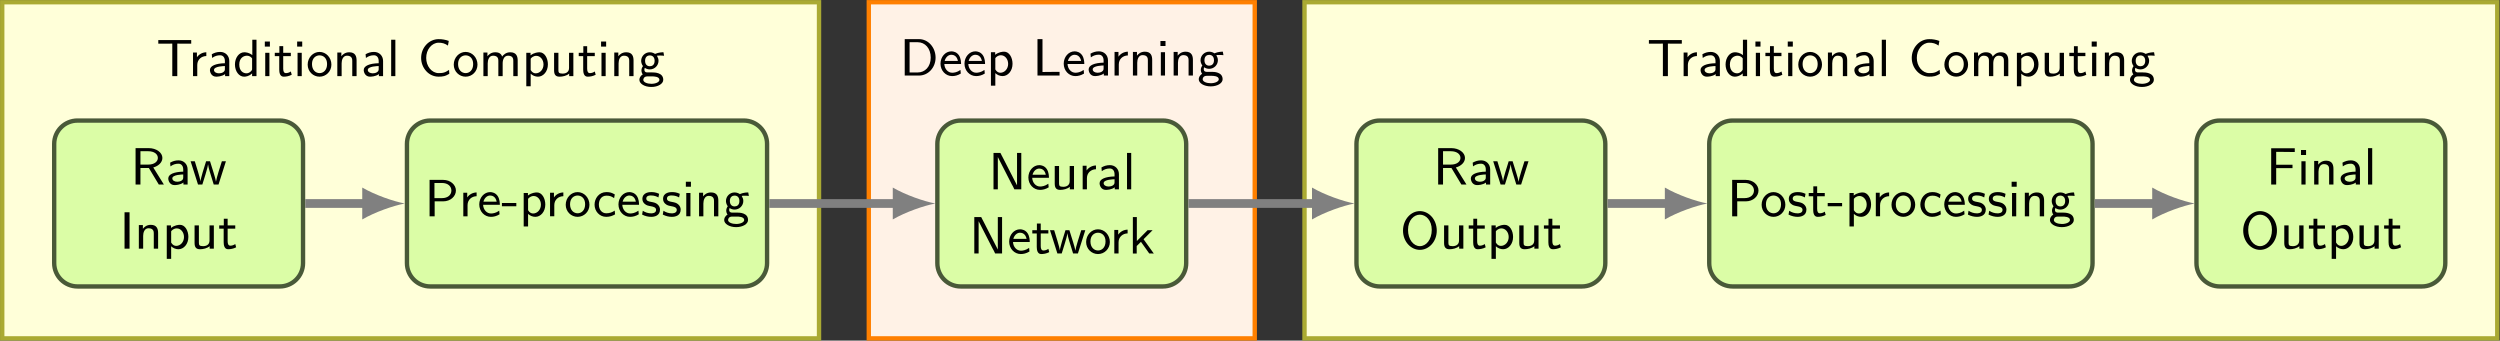 <?xml version="1.0" encoding="UTF-8" standalone="no"?>
<!-- Created with Inkscape (http://www.inkscape.org/) -->

<svg
   version="1.1"
   id="svg1"
   width="569.419"
   height="77.583"
   viewBox="0 0 569.419 77.583"
   xmlns="http://www.w3.org/2000/svg"
   xmlns:svg="http://www.w3.org/2000/svg">
  <rect x="0" y="0" width="569.419" height="77.583" fill="#333333" stroke="none"/>
  <defs
     id="defs1" />
  <g
     id="g1">
    <path
       id="path1"
       d="m -30.138,-23.051 h 139.565 v 57.441 h -139.565 z"
       style="fill:#ffffd9;fill-opacity:1;fill-rule:nonzero;stroke:#aaaa33;stroke-width:0.747;stroke-linecap:butt;stroke-linejoin:miter;stroke-miterlimit:10;stroke-dasharray:none;stroke-opacity:1"
       transform="matrix(1.333,0,0,-1.333,40.681,46.351)" />
    <path
       id="path2"
       d="m 117.931,-23.051 h 65.945 v 57.441 h -65.945 z"
       style="fill:#fff2e6;fill-opacity:1;fill-rule:nonzero;stroke:#ff8000;stroke-width:0.747;stroke-linecap:butt;stroke-linejoin:miter;stroke-miterlimit:10;stroke-dasharray:none;stroke-opacity:1"
       transform="matrix(1.333,0,0,-1.333,40.681,46.351)" />
    <path
       id="path3"
       d="m 192.38,-23.051 h 203.804 v 57.441 h -203.804 z"
       style="fill:#ffffd9;fill-opacity:1;fill-rule:nonzero;stroke:#aaaa33;stroke-width:0.747;stroke-linecap:butt;stroke-linejoin:miter;stroke-miterlimit:10;stroke-dasharray:none;stroke-opacity:1"
       transform="matrix(1.333,0,0,-1.333,40.681,46.351)" />
    <path
       id="path4"
       d="m 17.275,14.173 h -34.55 c -2.201,0 -3.985,-1.784 -3.985,-3.985 v -20.377 c 0,-2.201 1.784,-3.985 3.985,-3.985 h 34.55 c 2.201,0 3.985,1.784 3.985,3.985 v 20.377 c 0,2.201 -1.784,3.985 -3.985,3.985 z"
       style="fill:#dbfda6;fill-opacity:1;fill-rule:nonzero;stroke:#495938;stroke-width:0.747;stroke-linecap:butt;stroke-linejoin:miter;stroke-miterlimit:10;stroke-dasharray:none;stroke-opacity:1"
       transform="matrix(1.333,0,0,-1.333,40.681,46.351)" />
    <path
       id="path5"
       d="M 5.706,0.001 3.89,-2.917 c 0.914,-0.246 1.559,-0.891 1.559,-1.629 0,-0.926 -1.043,-1.676 -2.32,-1.676 H 0.866 V 0.001 H 1.698 V -2.823 h 1.441 l 1.699,2.824 z m -1.031,-4.547 c 0,0.586 -0.551,1.137 -1.652,1.137 H 1.698 v -2.285 h 1.324 c 1.043,0 1.652,0.504 1.652,1.148 z M 9.758,0.001 V -2.588 c 0,-0.891 -0.656,-1.547 -1.547,-1.547 -0.574,0 -1.008,0.152 -1.441,0.398 l 0.059,0.633 c 0.445,-0.328 0.879,-0.457 1.371,-0.457 0.504,0 0.809,0.398 0.809,0.984 v 0.375 c -1.535,0.035 -2.555,0.434 -2.555,1.16 0,0.422 0.281,1.137 1.066,1.137 0.176,0 0.949,-0.012 1.523,-0.434 v 0.34 z m -0.75,-1.254 c 0,0.188 0,0.41 -0.316,0.598 -0.223,0.141 -0.527,0.176 -0.703,0.176 -0.457,0 -0.844,-0.223 -0.844,-0.574 0,-0.645 1.746,-0.668 1.863,-0.668 z m 7.298,-2.73 h -0.691 c -0.211,0.645 -0.949,2.941 -1.008,3.48 h -0.012 c -0.047,-0.375 -0.234,-0.984 -0.387,-1.488 l -0.621,-1.992 h -0.668 c -0.281,0.879 -0.926,2.895 -0.961,3.457 -0.035,-0.328 -0.27,-1.148 -0.434,-1.699 L 10.985,-3.983 h -0.715 l 1.266,3.984 h 0.738 l 0.539,-1.734 c 0.188,-0.633 0.398,-1.348 0.434,-1.734 0.023,0.164 0.105,0.516 0.117,0.609 0.105,0.398 0.105,0.41 0.176,0.645 l 0.68,2.215 h 0.82 z m 0,0"
       style="fill:#000000;fill-opacity:1;fill-rule:nonzero;stroke:none"
       aria-label="Raw"
       transform="matrix(1.333,0,0,1.333,29.724,42.033)" />
    <path
       id="path6"
       d="M 1.712,-6.015625e-4 V -6.223 H 0.856 v 6.223 z m 4.881,0 V -2.661 c 0,-0.668 -0.176,-1.418 -1.254,-1.418 -0.715,0 -1.148,0.41 -1.348,0.68 V -4.032 H 3.3 V -6.015625e-4 H 4.038 V -2.192 c 0,-0.586 0.234,-1.301 0.914,-1.301 0.902,0 0.902,0.633 0.902,0.891 V -6.015625e-4 Z M 11.764,-2.005 c 0,-1.066 -0.562,-2.074 -1.43,-2.074 -0.258,0 -0.926,0.047 -1.535,0.527 V -3.985 H 8.072 v 5.719 h 0.75 v -2.145 c 0.328,0.316 0.785,0.504 1.242,0.504 0.914,0 1.699,-0.879 1.699,-2.098 z m -0.75,0.012 c 0,0.867 -0.621,1.512 -1.324,1.512 -0.281,0 -0.609,-0.117 -0.867,-0.562 v -1.934 c 0.117,-0.164 0.445,-0.492 0.961,-0.492 0.668,0 1.23,0.633 1.23,1.477 z m 5.101,1.992 V -3.985 h -0.738 v 2.59 c 0,0.727 -0.562,0.961 -1.102,0.961 -0.645,0 -0.715,-0.199 -0.715,-0.586 v -2.965 h -0.738 v 3.012 c 0,0.762 0.305,1.066 0.938,1.066 0.527,0 1.219,-0.152 1.641,-0.527 v 0.434 z m 3.812,-0.234 -0.152,-0.562 c -0.234,0.176 -0.551,0.281 -0.832,0.281 -0.352,0 -0.469,-0.305 -0.469,-0.773 v -2.133 h 1.301 v -0.562 H 18.473 V -5.122 h -0.656 v 1.137 h -0.785 v 0.562 h 0.762 v 2.297 c 0,0.527 0.117,1.219 0.762,1.219 0.398,0 0.867,-0.07 1.371,-0.328 z m 0,0"
       style="fill:#000000;fill-opacity:1;fill-rule:nonzero;stroke:none"
       aria-label="Input"
       transform="matrix(1.333,0,0,1.333,27.225,56.645)" />
    <path
       id="path7"
       d="M 96.565,14.173 H 43.001 c -2.201,0 -3.985,-1.784 -3.985,-3.985 v -20.377 c 0,-2.201 1.784,-3.985 3.985,-3.985 h 53.564 c 2.201,0 3.985,1.784 3.985,3.985 v 20.377 c 0,2.201 -1.784,3.985 -3.985,3.985 z"
       style="fill:#dbfda6;fill-opacity:1;fill-rule:nonzero;stroke:#495938;stroke-width:0.747;stroke-linecap:butt;stroke-linejoin:miter;stroke-miterlimit:10;stroke-dasharray:none;stroke-opacity:1"
       transform="matrix(1.333,0,0,-1.333,40.681,46.351)" />
    <path
       id="path8"
       d="m 5.368,-4.407 c 0,-0.949 -0.902,-1.816 -2.18,-1.816 H 0.868 V -7.8125e-4 H 1.735 V -2.555 h 1.453 c 1.266,0 2.18,-0.867 2.18,-1.852 z m -0.773,0 c 0,0.727 -0.574,1.301 -1.617,1.301 H 1.7 v -2.59 h 1.277 c 1.031,0 1.617,0.574 1.617,1.289 z m 4.31,0.973 v -0.645 c -0.645,0.012 -1.242,0.328 -1.605,0.855 V -4.032 H 6.631 V -7.8125e-4 H 7.357 V -1.911 c 0,-0.938 0.727,-1.512 1.547,-1.523 z m 3.967,1.465 c 0,-0.27 -0.012,-0.949 -0.363,-1.488 -0.375,-0.562 -0.949,-0.68 -1.289,-0.68 -1.043,0 -1.863,0.961 -1.863,2.109 0,1.184 0.879,2.121 1.992,2.121 0.434,0 0.949,-0.105 1.477,-0.434 l -0.059,-0.621 c -0.562,0.41 -1.09,0.48 -1.406,0.48 -0.738,0 -1.312,-0.656 -1.348,-1.488 z M 12.332,-2.497 h -2.262 c 0.141,-0.574 0.586,-1.055 1.148,-1.055 0.328,0 0.938,0.152 1.113,1.055 z m 3.357,0.785 v -0.562 h -2.461 v 0.562 z m 4.951,-0.293 c 0,-1.066 -0.562,-2.074 -1.43,-2.074 -0.258,0 -0.926,0.047 -1.535,0.527 v -0.434 h -0.727 v 5.719 h 0.75 v -2.145 c 0.328,0.316 0.785,0.504 1.242,0.504 0.914,0 1.699,-0.879 1.699,-2.098 z m -0.75,0.012 c 0,0.867 -0.621,1.512 -1.324,1.512 -0.281,0 -0.609,-0.117 -0.867,-0.562 v -1.934 c 0.117,-0.164 0.445,-0.492 0.961,-0.492 0.668,0 1.23,0.633 1.23,1.477 z m 3.835,-1.441 V -4.079 c -0.645,0.012 -1.242,0.328 -1.605,0.855 V -4.032 h -0.668 v 4.031 h 0.727 V -1.911 c 0,-0.938 0.727,-1.512 1.547,-1.523 z m 4.459,1.465 c 0,-1.184 -0.891,-2.168 -2.027,-2.168 -1.113,0 -2.027,0.973 -2.027,2.168 0,1.184 0.938,2.062 2.027,2.062 1.113,0 2.027,-0.902 2.027,-2.062 z m -0.738,-0.094 c 0,1.043 -0.633,1.547 -1.277,1.547 -0.691,0 -1.301,-0.539 -1.301,-1.547 0,-1.043 0.68,-1.488 1.289,-1.488 0.645,0 1.289,0.457 1.289,1.488 z m 5.115,1.734 -0.059,-0.645 c -0.434,0.305 -0.902,0.457 -1.441,0.457 -0.762,0 -1.266,-0.633 -1.266,-1.488 0,-0.68 0.34,-1.523 1.301,-1.523 0.562,0 0.855,0.117 1.301,0.422 l 0.117,-0.633 C 32.01,-4.02 31.729,-4.138 31.085,-4.138 c -1.266,0 -2.027,1.078 -2.027,2.145 0,1.113 0.832,2.086 1.992,2.086 0.633,0 1.102,-0.188 1.512,-0.422 z M 36.657,-1.97 c 0,-0.27 -0.012,-0.949 -0.363,-1.488 -0.375,-0.562 -0.949,-0.68 -1.289,-0.68 -1.043,0 -1.863,0.961 -1.863,2.109 0,1.184 0.879,2.121 1.992,2.121 0.434,0 0.949,-0.105 1.477,-0.434 l -0.059,-0.621 c -0.562,0.41 -1.09,0.48 -1.406,0.48 -0.738,0 -1.312,-0.656 -1.348,-1.488 z m -0.539,-0.527 h -2.262 c 0.141,-0.574 0.586,-1.055 1.148,-1.055 0.328,0 0.938,0.152 1.113,1.055 z m 4.122,1.336 c 0,-0.305 -0.129,-0.621 -0.434,-0.891 -0.305,-0.258 -0.574,-0.316 -1.137,-0.422 -0.316,-0.059 -0.773,-0.141 -0.773,-0.562 0,-0.527 0.645,-0.527 0.773,-0.527 0.656,0 1.043,0.199 1.301,0.34 l 0.117,-0.621 C 39.537,-4.102 39.115,-4.138 38.752,-4.138 c -0.211,0 -1.523,0 -1.523,1.184 0,0.434 0.258,0.703 0.363,0.797 0.34,0.305 0.574,0.34 1.184,0.457 0.281,0.059 0.797,0.152 0.797,0.609 0,0.586 -0.727,0.586 -0.844,0.586 -0.527,0 -1.043,-0.176 -1.43,-0.445 l -0.117,0.656 c 0.539,0.281 1.09,0.387 1.547,0.387 0.574,0 1.512,-0.188 1.512,-1.254 z m 3.533,0 c 0,-0.305 -0.129,-0.621 -0.434,-0.891 -0.305,-0.258 -0.574,-0.316 -1.137,-0.422 -0.316,-0.059 -0.773,-0.141 -0.773,-0.562 0,-0.527 0.645,-0.527 0.773,-0.527 0.656,0 1.043,0.199 1.301,0.34 l 0.117,-0.621 C 43.07,-4.102 42.648,-4.138 42.285,-4.138 c -0.211,0 -1.523,0 -1.523,1.184 0,0.434 0.258,0.703 0.363,0.797 0.34,0.305 0.574,0.34 1.184,0.457 0.281,0.059 0.797,0.152 0.797,0.609 0,0.586 -0.727,0.586 -0.844,0.586 -0.527,0 -1.043,-0.176 -1.43,-0.445 l -0.117,0.656 c 0.539,0.281 1.09,0.387 1.547,0.387 0.574,0 1.512,-0.188 1.512,-1.254 z m 1.67,1.16 V -3.985 h -0.715 v 3.984 z m 0.082,-5.051 v -0.855 h -0.867 v 0.855 z M 50.207,-7.8125e-4 V -2.661 c 0,-0.668 -0.176,-1.418 -1.254,-1.418 -0.715,0 -1.148,0.41 -1.348,0.68 v -0.633 h -0.691 v 4.031 h 0.738 V -2.192 c 0,-0.586 0.234,-1.301 0.914,-1.301 0.902,0 0.902,0.633 0.902,0.891 V -7.8125e-4 Z M 55.424,-3.481 55.319,-4.079 c -0.176,0 -0.773,0 -1.441,0.281 -0.129,-0.094 -0.469,-0.281 -0.891,-0.281 -0.82,0 -1.477,0.668 -1.477,1.465 0,0.223 0.059,0.551 0.305,0.902 -0.164,0.223 -0.258,0.492 -0.258,0.738 0,0.258 0.094,0.504 0.223,0.68 -0.469,0.293 -0.574,0.68 -0.574,0.926 0,0.656 0.879,1.219 2.039,1.219 1.16,0 2.039,-0.551 2.039,-1.219 0,-1.254 -1.488,-1.266 -1.875,-1.266 h -0.832 c -0.117,0 -0.516,0 -0.516,-0.469 0,-0.176 0.035,-0.234 0.082,-0.305 0.234,0.164 0.539,0.258 0.844,0.258 0.832,0 1.488,-0.668 1.488,-1.465 0,-0.305 -0.094,-0.551 -0.234,-0.797 -0.035,-0.047 -0.035,-0.059 -0.035,-0.059 0,-0.047 0.434,-0.047 0.551,-0.047 0.07,0 0.41,0 0.668,0.035 z m -1.617,0.867 c 0,0.727 -0.457,0.926 -0.82,0.926 -0.41,0 -0.809,-0.258 -0.809,-0.926 0,-0.727 0.457,-0.926 0.809,-0.926 0.422,0 0.82,0.258 0.82,0.926 z m 0.82,3.246 c 0,0.398 -0.656,0.68 -1.371,0.68 -0.703,0 -1.383,-0.258 -1.383,-0.68 0,0 0,-0.586 0.691,-0.586 h 0.844 c 0.188,0 1.219,0 1.219,0.586 z m 0,0"
       style="fill:#000000;fill-opacity:1;fill-rule:nonzero;stroke:none"
       aria-label="Pre-processing"
       transform="matrix(1.333,0,0,1.333,96.687,49.267)" />
    <path
       id="path9"
       d="m 168.179,14.173 h -34.55 c -2.201,0 -3.985,-1.784 -3.985,-3.985 v -20.377 c 0,-2.201 1.784,-3.985 3.985,-3.985 h 34.55 c 2.201,0 3.985,1.784 3.985,3.985 v 20.377 c 0,2.201 -1.784,3.985 -3.985,3.985 z"
       style="fill:#dbfda6;fill-opacity:1;fill-rule:nonzero;stroke:#495938;stroke-width:0.747;stroke-linecap:butt;stroke-linejoin:miter;stroke-miterlimit:10;stroke-dasharray:none;stroke-opacity:1"
       transform="matrix(1.333,0,0,-1.333,40.681,46.351)" />
    <path
       id="path10"
       d="M 5.626,-0.001 V -6.224 H 4.899 V -0.704 H 4.888 L 2.52,-5.333 c -0.07,-0.141 -0.176,-0.363 -0.223,-0.422 l -0.234,-0.469 H 0.88 V -0.001 H 1.618 v -5.52 l 2.367,4.629 c 0.082,0.152 0.188,0.363 0.234,0.422 l 0.223,0.469 z M 10.351,-1.97 c 0,-0.27 -0.012,-0.949 -0.363,-1.488 -0.375,-0.562 -0.949,-0.68 -1.289,-0.68 -1.043,0 -1.863,0.961 -1.863,2.109 0,1.184 0.879,2.121 1.992,2.121 0.434,0 0.949,-0.105 1.477,-0.434 l -0.059,-0.621 c -0.563,0.41 -1.09,0.48 -1.406,0.48 -0.738,0 -1.312,-0.656 -1.348,-1.488 z M 9.812,-2.497 H 7.551 c 0.141,-0.574 0.586,-1.055 1.148,-1.055 0.328,0 0.938,0.152 1.113,1.055 z M 14.635,-0.001 v -3.984 h -0.738 v 2.59 c 0,0.727 -0.562,0.961 -1.102,0.961 -0.645,0 -0.715,-0.199 -0.715,-0.586 V -3.986 h -0.738 v 3.012 c 0,0.762 0.305,1.066 0.938,1.066 0.527,0 1.219,-0.152 1.641,-0.527 V -0.001 Z m 3.753,-3.434 V -4.079 c -0.645,0.012 -1.242,0.328 -1.605,0.855 V -4.032 h -0.668 v 4.031 h 0.727 v -1.91 c 0,-0.938 0.727,-1.512 1.547,-1.523 z m 3.923,3.434 v -2.59 c 0,-0.891 -0.656,-1.547 -1.547,-1.547 -0.574,0 -1.008,0.152 -1.441,0.398 l 0.059,0.633 c 0.445,-0.328 0.879,-0.457 1.371,-0.457 0.504,0 0.809,0.398 0.809,0.984 v 0.375 c -1.535,0.035 -2.555,0.434 -2.555,1.16 0,0.422 0.281,1.137 1.066,1.137 0.176,0 0.949,-0.012 1.523,-0.434 V -0.001 Z m -0.75,-1.254 c 0,0.188 0,0.41 -0.316,0.598 -0.223,0.141 -0.527,0.176 -0.703,0.176 -0.457,0 -0.844,-0.223 -0.844,-0.574 0,-0.645 1.746,-0.668 1.863,-0.668 z M 24.408,-0.001 V -6.224 H 23.693 V -0.001 Z m 0,0"
       style="fill:#000000;fill-opacity:1;fill-rule:nonzero;stroke:none"
       aria-label="Neural"
       transform="matrix(1.333,0,0,1.333,225.116,43.127)" />
    <path
       id="path11"
       d="M 5.626,-2.890625e-4 V -6.223 H 4.899 v 5.52 H 4.887 L 2.52,-5.332 c -0.07,-0.141 -0.176,-0.363 -0.223,-0.422 l -0.234,-0.469 H 0.88 V -2.890625e-4 H 1.618 V -5.52 l 2.367,4.629 c 0.082,0.152 0.188,0.363 0.234,0.422 L 4.442,-2.890625e-4 Z M 10.351,-1.969 c 0,-0.27 -0.012,-0.949 -0.363,-1.488 -0.375,-0.562 -0.949,-0.68 -1.289,-0.68 -1.043,0 -1.863,0.961 -1.863,2.109 0,1.184 0.879,2.121 1.992,2.121 0.434,0 0.949,-0.105 1.477,-0.434 l -0.059,-0.621 c -0.563,0.41 -1.09,0.48 -1.406,0.48 -0.738,0 -1.312,-0.656 -1.348,-1.488 z M 9.812,-2.496 H 7.55 c 0.141,-0.574 0.586,-1.055 1.148,-1.055 0.328,0 0.938,0.152 1.113,1.055 z m 3.873,2.262 -0.152,-0.562 c -0.234,0.176 -0.551,0.281 -0.832,0.281 -0.352,0 -0.469,-0.305 -0.469,-0.773 v -2.133 h 1.301 v -0.562 h -1.301 v -1.137 h -0.656 v 1.137 H 10.791 v 0.562 h 0.762 v 2.297 c 0,0.527 0.117,1.219 0.762,1.219 0.398,0 0.867,-0.07 1.371,-0.328 z m 6.161,-3.75 h -0.691 c -0.211,0.645 -0.949,2.941 -1.008,3.48 h -0.012 c -0.047,-0.375 -0.234,-0.984 -0.387,-1.488 l -0.621,-1.992 h -0.668 c -0.281,0.879 -0.926,2.895 -0.961,3.457 -0.035,-0.328 -0.27,-1.148 -0.434,-1.699 L 14.526,-3.985 h -0.715 l 1.266,3.984 h 0.738 L 16.354,-1.735 c 0.188,-0.633 0.398,-1.348 0.434,-1.734 0.023,0.164 0.105,0.516 0.117,0.609 0.105,0.398 0.105,0.41 0.176,0.645 l 0.68,2.215 h 0.82 z m 4.195,2.016 c 0,-1.184 -0.891,-2.168 -2.027,-2.168 -1.113,0 -2.027,0.973 -2.027,2.168 0,1.184 0.938,2.063 2.027,2.063 1.113,0 2.027,-0.902 2.027,-2.063 z m -0.738,-0.094 c 0,1.043 -0.633,1.547 -1.277,1.547 -0.691,0 -1.301,-0.539 -1.301,-1.547 0,-1.043 0.68,-1.488 1.289,-1.488 0.645,0 1.289,0.457 1.289,1.488 z m 3.773,-1.371 v -0.645 c -0.645,0.012 -1.242,0.328 -1.605,0.855 v -0.809 h -0.668 v 4.031 h 0.727 V -1.91 c 0,-0.938 0.727,-1.512 1.547,-1.523 z m 4.471,3.434 -1.746,-2.438 1.547,-1.547 h -0.855 l -1.84,1.852 v -4.09 h -0.68 v 6.223 h 0.656 V -1.278 l 0.727,-0.715 1.418,1.992 z m 0,0"
       style="fill:#000000;fill-opacity:1;fill-rule:nonzero;stroke:none"
       aria-label="Network"
       transform="matrix(1.333,0,0,1.333,220.741,57.739)" />
    <path
       id="path12"
       d="m 239.793,14.173 h -34.55 c -2.201,0 -3.985,-1.784 -3.985,-3.985 v -20.377 c 0,-2.201 1.784,-3.985 3.985,-3.985 h 34.55 c 2.201,0 3.985,1.784 3.985,3.985 v 20.377 c 0,2.201 -1.784,3.985 -3.985,3.985 z"
       style="fill:#dbfda6;fill-opacity:1;fill-rule:nonzero;stroke:#495938;stroke-width:0.747;stroke-linecap:butt;stroke-linejoin:miter;stroke-miterlimit:10;stroke-dasharray:none;stroke-opacity:1"
       transform="matrix(1.333,0,0,-1.333,40.681,46.351)" />
    <path
       id="path13"
       d="M 5.707,0.001 3.89,-2.917 c 0.914,-0.246 1.559,-0.891 1.559,-1.629 0,-0.926 -1.043,-1.676 -2.32,-1.676 H 0.867 V 0.001 H 1.699 V -2.823 h 1.441 l 1.699,2.824 z m -1.031,-4.547 c 0,0.586 -0.551,1.137 -1.652,1.137 H 1.699 v -2.285 h 1.324 c 1.043,0 1.652,0.504 1.652,1.148 z M 9.755,0.001 V -2.588 c 0,-0.891 -0.656,-1.547 -1.547,-1.547 -0.574,0 -1.008,0.152 -1.441,0.398 l 0.059,0.633 c 0.445,-0.328 0.879,-0.457 1.371,-0.457 0.504,0 0.809,0.398 0.809,0.984 v 0.375 c -1.535,0.035 -2.555,0.434 -2.555,1.16 0,0.422 0.281,1.137 1.066,1.137 0.176,0 0.949,-0.012 1.523,-0.434 v 0.34 z m -0.75,-1.254 c 0,0.188 0,0.41 -0.316,0.598 -0.223,0.141 -0.527,0.176 -0.703,0.176 -0.457,0 -0.844,-0.223 -0.844,-0.574 0,-0.645 1.746,-0.668 1.863,-0.668 z m 7.301,-2.73 h -0.691 c -0.211,0.645 -0.949,2.941 -1.008,3.48 h -0.012 c -0.047,-0.375 -0.234,-0.984 -0.387,-1.488 l -0.621,-1.992 h -0.668 c -0.281,0.879 -0.926,2.895 -0.961,3.457 -0.035,-0.328 -0.27,-1.148 -0.434,-1.699 l -0.539,-1.758 h -0.715 l 1.266,3.984 h 0.738 L 12.814,-1.733 c 0.188,-0.633 0.398,-1.348 0.434,-1.734 0.023,0.164 0.105,0.516 0.117,0.609 0.105,0.398 0.105,0.41 0.176,0.645 l 0.68,2.215 h 0.82 z m 0,0"
       style="fill:#000000;fill-opacity:1;fill-rule:nonzero;stroke:none"
       aria-label="Raw"
       transform="matrix(1.333,0,0,1.333,326.411,42.033)" />
    <path
       id="path14"
       d="m 6.282,-3.083 c 0,-1.898 -1.336,-3.34 -2.883,-3.34 -1.547,0 -2.883,1.441 -2.883,3.34 0,1.863 1.336,3.281 2.883,3.281 1.547,0 2.883,-1.418 2.883,-3.281 z m -0.855,-0.141 c 0,1.688 -0.961,2.789 -2.027,2.789 -1.066,0 -2.027,-1.102 -2.027,-2.789 0,-1.641 1.008,-2.59 2.027,-2.59 1.02,0 2.027,0.961 2.027,2.59 z M 10.826,-6.015625e-4 V -3.985 h -0.738 v 2.59 c 0,0.727 -0.562,0.961 -1.102,0.961 -0.645,0 -0.715,-0.199 -0.715,-0.586 V -3.985 H 7.533 v 3.012 c 0,0.762 0.305,1.066 0.938,1.066 0.527,0 1.219,-0.152 1.641,-0.527 v 0.434 z m 3.812,-0.234 -0.152,-0.562 c -0.234,0.176 -0.551,0.281 -0.832,0.281 -0.352,0 -0.469,-0.305 -0.469,-0.773 v -2.133 h 1.301 v -0.562 h -1.301 v -1.137 h -0.656 v 1.137 h -0.785 v 0.562 h 0.762 v 2.297 c 0,0.527 0.117,1.219 0.762,1.219 0.398,0 0.867,-0.07 1.371,-0.328 z m 4.685,-1.77 c 0,-1.066 -0.562,-2.074 -1.43,-2.074 -0.258,0 -0.926,0.047 -1.535,0.527 v -0.434 h -0.727 v 5.719 h 0.75 v -2.145 c 0.328,0.316 0.785,0.504 1.242,0.504 0.914,0 1.699,-0.879 1.699,-2.098 z m -0.75,0.012 c 0,0.867 -0.621,1.512 -1.324,1.512 -0.281,0 -0.609,-0.117 -0.867,-0.562 v -1.934 c 0.117,-0.164 0.445,-0.492 0.961,-0.492 0.668,0 1.23,0.633 1.23,1.477 z m 5.101,1.992 V -3.985 h -0.738 v 2.59 c 0,0.727 -0.562,0.961 -1.102,0.961 -0.645,0 -0.715,-0.199 -0.715,-0.586 v -2.965 h -0.738 v 3.012 c 0,0.762 0.305,1.066 0.938,1.066 0.527,0 1.219,-0.152 1.641,-0.527 v 0.434 z m 3.812,-0.234 -0.152,-0.562 c -0.234,0.176 -0.551,0.281 -0.832,0.281 -0.352,0 -0.469,-0.305 -0.469,-0.773 v -2.133 h 1.301 v -0.562 H 26.032 V -5.122 h -0.656 v 1.137 h -0.785 v 0.562 h 0.762 v 2.297 c 0,0.527 0.117,1.219 0.762,1.219 0.398,0 0.867,-0.07 1.371,-0.328 z m 0,0"
       style="fill:#000000;fill-opacity:1;fill-rule:nonzero;stroke:none"
       aria-label="Output"
       transform="matrix(1.333,0,0,1.333,318.873,56.645)" />
    <path
       id="path15"
       d="m 323.046,14.173 h -57.527 c -2.201,0 -3.985,-1.784 -3.985,-3.985 v -20.377 c 0,-2.201 1.784,-3.985 3.985,-3.985 h 57.527 c 2.201,0 3.985,1.784 3.985,3.985 v 20.377 c 0,2.201 -1.784,3.985 -3.985,3.985 z"
       style="fill:#dbfda6;fill-opacity:1;fill-rule:nonzero;stroke:#495938;stroke-width:0.747;stroke-linecap:butt;stroke-linejoin:miter;stroke-miterlimit:10;stroke-dasharray:none;stroke-opacity:1"
       transform="matrix(1.333,0,0,-1.333,40.681,46.351)" />
    <path
       id="path16"
       d="m 5.368,-4.407 c 0,-0.949 -0.902,-1.816 -2.18,-1.816 H 0.868 V -7.8125e-4 H 1.736 V -2.555 H 3.189 c 1.266,0 2.18,-0.867 2.18,-1.852 z m -0.773,0 c 0,0.727 -0.574,1.301 -1.617,1.301 H 1.7 v -2.59 h 1.277 c 1.031,0 1.617,0.574 1.617,1.289 z m 5.361,2.438 c 0,-1.184 -0.891,-2.168 -2.027,-2.168 -1.113,0 -2.027,0.973 -2.027,2.168 0,1.184 0.938,2.062 2.027,2.062 1.113,0 2.027,-0.902 2.027,-2.062 z m -0.738,-0.094 c 0,1.043 -0.633,1.547 -1.277,1.547 -0.691,0 -1.301,-0.539 -1.301,-1.547 0,-1.043 0.68,-1.488 1.289,-1.488 0.645,0 1.289,0.457 1.289,1.488 z m 4.339,0.902 c 0,-0.305 -0.129,-0.621 -0.434,-0.891 -0.305,-0.258 -0.574,-0.316 -1.137,-0.422 -0.316,-0.059 -0.773,-0.141 -0.773,-0.562 0,-0.527 0.645,-0.527 0.773,-0.527 0.656,0 1.043,0.199 1.301,0.34 L 13.405,-3.845 C 12.854,-4.102 12.432,-4.138 12.069,-4.138 c -0.211,0 -1.523,0 -1.523,1.184 0,0.434 0.258,0.703 0.363,0.797 0.34,0.305 0.574,0.34 1.184,0.457 0.281,0.059 0.797,0.152 0.797,0.609 0,0.586 -0.727,0.586 -0.844,0.586 -0.527,0 -1.043,-0.176 -1.43,-0.445 l -0.117,0.656 c 0.539,0.281 1.09,0.387 1.547,0.387 0.574,0 1.512,-0.188 1.512,-1.254 z m 3.287,0.926 -0.152,-0.562 c -0.234,0.176 -0.551,0.281 -0.832,0.281 -0.352,0 -0.469,-0.305 -0.469,-0.773 v -2.133 h 1.301 v -0.562 H 15.391 V -5.122 h -0.656 v 1.137 h -0.785 v 0.562 h 0.762 v 2.297 c 0,0.527 0.117,1.219 0.762,1.219 0.398,0 0.867,-0.07 1.371,-0.328 z m 2.81,-1.477 v -0.562 h -2.461 v 0.562 z m 4.951,-0.293 c 0,-1.066 -0.562,-2.074 -1.43,-2.074 -0.258,0 -0.926,0.047 -1.535,0.527 v -0.434 h -0.727 v 5.719 h 0.75 v -2.145 c 0.328,0.316 0.785,0.504 1.242,0.504 0.914,0 1.699,-0.879 1.699,-2.098 z m -0.75,0.012 c 0,0.867 -0.621,1.512 -1.324,1.512 -0.281,0 -0.609,-0.117 -0.867,-0.562 v -1.934 c 0.117,-0.164 0.445,-0.492 0.961,-0.492 0.668,0 1.23,0.633 1.23,1.477 z m 3.832,-1.441 V -4.079 c -0.645,0.012 -1.242,0.328 -1.605,0.855 V -4.032 h -0.668 v 4.031 h 0.727 V -1.911 c 0,-0.938 0.727,-1.512 1.547,-1.523 z m 4.459,1.465 c 0,-1.184 -0.891,-2.168 -2.027,-2.168 -1.113,0 -2.027,0.973 -2.027,2.168 0,1.184 0.938,2.062 2.027,2.062 1.113,0 2.027,-0.902 2.027,-2.062 z M 31.407,-2.063 c 0,1.043 -0.633,1.547 -1.277,1.547 -0.691,0 -1.301,-0.539 -1.301,-1.547 0,-1.043 0.68,-1.488 1.289,-1.488 0.645,0 1.289,0.457 1.289,1.488 z m 5.115,1.734 -0.059,-0.645 c -0.434,0.305 -0.902,0.457 -1.441,0.457 -0.762,0 -1.266,-0.633 -1.266,-1.488 0,-0.68 0.34,-1.523 1.301,-1.523 0.562,0 0.855,0.117 1.301,0.422 l 0.117,-0.633 C 35.972,-4.02 35.691,-4.138 35.046,-4.138 c -1.266,0 -2.027,1.078 -2.027,2.145 0,1.113 0.832,2.086 1.992,2.086 0.633,0 1.102,-0.188 1.512,-0.422 z M 40.621,-1.97 c 0,-0.27 -0.012,-0.949 -0.363,-1.488 -0.375,-0.562 -0.949,-0.68 -1.289,-0.68 -1.043,0 -1.863,0.961 -1.863,2.109 0,1.184 0.879,2.121 1.992,2.121 0.434,0 0.949,-0.105 1.477,-0.434 l -0.059,-0.621 c -0.562,0.41 -1.09,0.48 -1.406,0.48 -0.738,0 -1.312,-0.656 -1.348,-1.488 z m -0.539,-0.527 h -2.262 c 0.141,-0.574 0.586,-1.055 1.148,-1.055 0.328,0 0.938,0.152 1.113,1.055 z m 4.122,1.336 c 0,-0.305 -0.129,-0.621 -0.434,-0.891 -0.305,-0.258 -0.574,-0.316 -1.137,-0.422 -0.316,-0.059 -0.773,-0.141 -0.773,-0.562 0,-0.527 0.645,-0.527 0.773,-0.527 0.656,0 1.043,0.199 1.301,0.34 l 0.117,-0.621 C 43.501,-4.102 43.079,-4.138 42.716,-4.138 c -0.211,0 -1.523,0 -1.523,1.184 0,0.434 0.258,0.703 0.363,0.797 0.34,0.305 0.574,0.34 1.184,0.457 0.281,0.059 0.797,0.152 0.797,0.609 0,0.586 -0.727,0.586 -0.844,0.586 -0.527,0 -1.043,-0.176 -1.43,-0.445 l -0.117,0.656 c 0.539,0.281 1.09,0.387 1.547,0.387 0.574,0 1.512,-0.188 1.512,-1.254 z m 3.53,0 c 0,-0.305 -0.129,-0.621 -0.434,-0.891 -0.305,-0.258 -0.574,-0.316 -1.137,-0.422 -0.316,-0.059 -0.773,-0.141 -0.773,-0.562 0,-0.527 0.645,-0.527 0.773,-0.527 0.656,0 1.043,0.199 1.301,0.34 l 0.117,-0.621 C 47.032,-4.102 46.61,-4.138 46.246,-4.138 c -0.211,0 -1.523,0 -1.523,1.184 0,0.434 0.258,0.703 0.363,0.797 0.34,0.305 0.574,0.34 1.184,0.457 0.281,0.059 0.797,0.152 0.797,0.609 0,0.586 -0.727,0.586 -0.844,0.586 -0.527,0 -1.043,-0.176 -1.43,-0.445 l -0.117,0.656 c 0.539,0.281 1.09,0.387 1.547,0.387 0.574,0 1.512,-0.188 1.512,-1.254 z M 49.405,-7.8125e-4 V -3.985 H 48.69 V -7.8125e-4 Z M 49.487,-5.052 v -0.855 h -0.867 v 0.855 z m 4.682,5.051 V -2.661 c 0,-0.668 -0.176,-1.418 -1.254,-1.418 -0.715,0 -1.148,0.41 -1.348,0.68 v -0.633 h -0.691 v 4.031 h 0.738 V -2.192 c 0,-0.586 0.234,-1.301 0.914,-1.301 0.902,0 0.902,0.633 0.902,0.891 V -7.8125e-4 Z M 59.386,-3.481 59.281,-4.079 c -0.176,0 -0.773,0 -1.441,0.281 -0.129,-0.094 -0.469,-0.281 -0.891,-0.281 -0.82,0 -1.477,0.668 -1.477,1.465 0,0.223 0.059,0.551 0.305,0.902 -0.164,0.223 -0.258,0.492 -0.258,0.738 0,0.258 0.094,0.504 0.223,0.68 -0.469,0.293 -0.574,0.68 -0.574,0.926 0,0.656 0.879,1.219 2.039,1.219 1.16,0 2.039,-0.551 2.039,-1.219 0,-1.254 -1.488,-1.266 -1.875,-1.266 h -0.832 c -0.117,0 -0.516,0 -0.516,-0.469 0,-0.176 0.035,-0.234 0.082,-0.305 0.234,0.164 0.539,0.258 0.844,0.258 0.832,0 1.488,-0.668 1.488,-1.465 0,-0.305 -0.094,-0.551 -0.234,-0.797 -0.035,-0.047 -0.035,-0.059 -0.035,-0.059 0,-0.047 0.434,-0.047 0.551,-0.047 0.07,0 0.41,0 0.668,0.035 z m -1.617,0.867 c 0,0.727 -0.457,0.926 -0.82,0.926 -0.41,0 -0.809,-0.258 -0.809,-0.926 0,-0.727 0.457,-0.926 0.809,-0.926 0.422,0 0.82,0.258 0.82,0.926 z m 0.82,3.246 c 0,0.398 -0.656,0.68 -1.371,0.68 -0.703,0 -1.383,-0.258 -1.383,-0.68 0,0 0,-0.586 0.691,-0.586 h 0.844 c 0.188,0 1.219,0 1.219,0.586 z m 0,0"
       style="fill:#000000;fill-opacity:1;fill-rule:nonzero;stroke:none"
       aria-label="Post-processing"
       transform="matrix(1.333,0,0,1.333,393.373,49.267)" />
    <path
       id="path17"
       d="m 383.321,14.173 h -34.55 c -2.201,0 -3.985,-1.784 -3.985,-3.985 v -20.377 c 0,-2.201 1.784,-3.985 3.985,-3.985 h 34.55 c 2.201,0 3.985,1.784 3.985,3.985 v 20.377 c 0,2.201 -1.784,3.985 -3.985,3.985 z"
       style="fill:#dbfda6;fill-opacity:1;fill-rule:nonzero;stroke:#495938;stroke-width:0.747;stroke-linecap:butt;stroke-linejoin:miter;stroke-miterlimit:10;stroke-dasharray:none;stroke-opacity:1"
       transform="matrix(1.333,0,0,-1.333,40.681,46.351)" />
    <path
       id="path18"
       d="M 4.887,-5.565 V -6.198 H 0.856 V 0.001 H 1.711 V -2.799 H 4.5 V -3.385 H 1.711 v -2.203 h 0.305 l 2.121,0.023 z M 6.735,0.001 V -3.983 H 6.021 V 0.001 Z M 6.817,-5.049 V -5.905 H 5.95 v 0.855 z m 4.679,5.051 V -2.659 c 0,-0.668 -0.176,-1.418 -1.254,-1.418 -0.715,0 -1.148,0.41 -1.348,0.68 V -4.03 H 8.203 V 0.001 H 8.942 V -2.19 c 0,-0.586 0.234,-1.301 0.914,-1.301 0.902,0 0.902,0.633 0.902,0.891 v 2.602 z m 4.529,0 V -2.588 c 0,-0.891 -0.656,-1.547 -1.547,-1.547 -0.574,0 -1.008,0.152 -1.441,0.398 l 0.059,0.633 c 0.445,-0.328 0.879,-0.457 1.371,-0.457 0.504,0 0.809,0.398 0.809,0.984 v 0.375 c -1.535,0.035 -2.555,0.434 -2.555,1.16 0,0.422 0.281,1.137 1.066,1.137 0.176,0 0.949,-0.012 1.523,-0.434 v 0.34 z m -0.75,-1.254 c 0,0.188 0,0.41 -0.316,0.598 -0.223,0.141 -0.527,0.176 -0.703,0.176 -0.457,0 -0.844,-0.223 -0.844,-0.574 0,-0.645 1.746,-0.668 1.863,-0.668 z m 2.845,1.254 V -6.221 h -0.715 v 6.223 z m 0,0"
       style="fill:#000000;fill-opacity:1;fill-rule:nonzero;stroke:none"
       aria-label="Final"
       transform="matrix(1.333,0,0,1.333,516.16,42.033)" />
    <path
       id="path19"
       d="m 6.281,-3.083 c 0,-1.898 -1.336,-3.34 -2.883,-3.34 -1.547,0 -2.883,1.441 -2.883,3.34 0,1.863 1.336,3.281 2.883,3.281 1.547,0 2.883,-1.418 2.883,-3.281 z m -0.855,-0.141 c 0,1.688 -0.961,2.789 -2.027,2.789 -1.066,0 -2.027,-1.102 -2.027,-2.789 0,-1.641 1.008,-2.59 2.027,-2.59 1.02,0 2.027,0.961 2.027,2.59 z M 10.825,-6.015625e-4 V -3.985 h -0.738 v 2.59 c 0,0.727 -0.563,0.961 -1.102,0.961 -0.645,0 -0.715,-0.199 -0.715,-0.586 V -3.985 H 7.532 v 3.012 c 0,0.762 0.305,1.066 0.938,1.066 0.527,0 1.219,-0.152 1.641,-0.527 v 0.434 z m 3.812,-0.234 -0.152,-0.562 c -0.234,0.176 -0.551,0.281 -0.832,0.281 -0.352,0 -0.469,-0.305 -0.469,-0.773 v -2.133 h 1.301 v -0.562 h -1.301 v -1.137 h -0.656 v 1.137 h -0.785 v 0.562 h 0.762 v 2.297 c 0,0.527 0.117,1.219 0.762,1.219 0.398,0 0.867,-0.07 1.371,-0.328 z m 4.688,-1.77 c 0,-1.066 -0.562,-2.074 -1.43,-2.074 -0.258,0 -0.926,0.047 -1.535,0.527 v -0.434 h -0.727 v 5.719 h 0.75 v -2.145 c 0.328,0.316 0.785,0.504 1.242,0.504 0.914,0 1.699,-0.879 1.699,-2.098 z m -0.75,0.012 c 0,0.867 -0.621,1.512 -1.324,1.512 -0.281,0 -0.609,-0.117 -0.867,-0.562 v -1.934 c 0.117,-0.164 0.445,-0.492 0.961,-0.492 0.668,0 1.23,0.633 1.23,1.477 z m 5.101,1.992 V -3.985 h -0.738 v 2.59 c 0,0.727 -0.562,0.961 -1.102,0.961 -0.645,0 -0.715,-0.199 -0.715,-0.586 v -2.965 h -0.738 v 3.012 c 0,0.762 0.305,1.066 0.938,1.066 0.527,0 1.219,-0.152 1.641,-0.527 v 0.434 z m 3.812,-0.234 -0.152,-0.562 c -0.234,0.176 -0.551,0.281 -0.832,0.281 -0.352,0 -0.469,-0.305 -0.469,-0.773 v -2.133 h 1.301 v -0.562 H 26.033 V -5.122 h -0.656 v 1.137 h -0.785 v 0.562 h 0.762 v 2.297 c 0,0.527 0.117,1.219 0.762,1.219 0.398,0 0.867,-0.07 1.371,-0.328 z m 0,0"
       style="fill:#000000;fill-opacity:1;fill-rule:nonzero;stroke:none"
       aria-label="Output"
       transform="matrix(1.333,0,0,1.333,510.243,56.645)" />
    <path
       id="path20"
       d="M 21.634,0 H 32.096"
       style="fill:none;stroke:#808080;stroke-width:1.494;stroke-linecap:butt;stroke-linejoin:miter;stroke-miterlimit:10;stroke-dasharray:none;stroke-opacity:1"
       transform="matrix(1.333,0,0,-1.333,40.681,46.351)" />
    <path
       id="path21"
       d="M 6.545,0 C 4.606,0.364 1.455,1.455 -0.727,2.727 V -2.727 C 1.455,-1.455 4.606,-0.364 6.545,0"
       style="fill:#808080;fill-opacity:1;fill-rule:nonzero;stroke:none"
       transform="matrix(1.333,0,0,-1.333,83.477,46.351)" />
    <path
       id="path22"
       d="m 100.923,0 h 21.801"
       style="fill:none;stroke:#808080;stroke-width:1.494;stroke-linecap:butt;stroke-linejoin:miter;stroke-miterlimit:10;stroke-dasharray:none;stroke-opacity:1"
       transform="matrix(1.333,0,0,-1.333,40.681,46.351)" />
    <path
       id="path23"
       d="M 6.545,0 C 4.606,0.364 1.455,1.455 -0.727,2.727 V -2.727 C 1.455,-1.455 4.606,-0.364 6.545,0"
       style="fill:#808080;fill-opacity:1;fill-rule:nonzero;stroke:none"
       transform="matrix(1.333,0,0,-1.333,204.314,46.351)" />
    <path
       id="path24"
       d="m 172.537,0 h 21.801"
       style="fill:none;stroke:#808080;stroke-width:1.494;stroke-linecap:butt;stroke-linejoin:miter;stroke-miterlimit:10;stroke-dasharray:none;stroke-opacity:1"
       transform="matrix(1.333,0,0,-1.333,40.681,46.351)" />
    <path
       id="path25"
       d="M 6.545,0 C 4.606,0.364 1.455,1.455 -0.727,2.727 V -2.727 C 1.455,-1.455 4.606,-0.364 6.545,0"
       style="fill:#808080;fill-opacity:1;fill-rule:nonzero;stroke:none"
       transform="matrix(1.333,0,0,-1.333,299.8,46.351)" />
    <path
       id="path26"
       d="m 244.152,0 h 10.463"
       style="fill:none;stroke:#808080;stroke-width:1.494;stroke-linecap:butt;stroke-linejoin:miter;stroke-miterlimit:10;stroke-dasharray:none;stroke-opacity:1"
       transform="matrix(1.333,0,0,-1.333,40.681,46.351)" />
    <path
       id="path27"
       d="M 6.545,0 C 4.606,0.364 1.455,1.455 -0.727,2.727 V -2.727 C 1.455,-1.455 4.606,-0.364 6.545,0"
       style="fill:#808080;fill-opacity:1;fill-rule:nonzero;stroke:none"
       transform="matrix(1.333,0,0,-1.333,380.167,46.351)" />
    <path
       id="path28"
       d="m 327.404,0 h 10.463"
       style="fill:none;stroke:#808080;stroke-width:1.494;stroke-linecap:butt;stroke-linejoin:miter;stroke-miterlimit:10;stroke-dasharray:none;stroke-opacity:1"
       transform="matrix(1.333,0,0,-1.333,40.681,46.351)" />
    <path
       id="path29"
       d="M 6.545,0 C 4.606,0.364 1.455,1.455 -0.727,2.727 V -2.727 C 1.455,-1.455 4.606,-0.364 6.545,0"
       style="fill:#808080;fill-opacity:1;fill-rule:nonzero;stroke:none"
       transform="matrix(1.333,0,0,-1.333,491.171,46.351)" />
    <path
       id="path30"
       d="M 5.953,-5.542 V -6.163 H 0.328 v 0.621 H 0.879 L 2.719,-5.554 V 8.828125e-4 H 3.574 V -5.554 l 1.84,0.012 z m 2.581,2.109 v -0.645 c -0.645,0.012 -1.242,0.328 -1.605,0.855 V -4.03 H 6.261 V 8.828125e-4 H 6.987 V -1.909 c 0,-0.938 0.727,-1.512 1.547,-1.523 z M 12.457,8.828125e-4 V -2.589 c 0,-0.891 -0.656,-1.547 -1.547,-1.547 -0.574,0 -1.008,0.152 -1.441,0.398 l 0.059,0.633 c 0.445,-0.328 0.879,-0.457 1.371,-0.457 0.504,0 0.809,0.398 0.809,0.984 v 0.375 c -1.535,0.035 -2.555,0.434 -2.555,1.16 0,0.422 0.281,1.137 1.066,1.137 0.176,0 0.949,-0.012 1.523,-0.434 V 8.828125e-4 Z m -0.75,-1.254 c 0,0.188 0,0.41 -0.316,0.598 -0.223,0.141 -0.527,0.176 -0.703,0.176 -0.457,0 -0.844,-0.223 -0.844,-0.574 0,-0.645 1.746,-0.668 1.863,-0.668 z M 17.106,8.828125e-4 V -6.222 h -0.715 v 2.637 c -0.504,-0.422 -1.078,-0.492 -1.371,-0.492 -0.902,0 -1.594,0.938 -1.594,2.086 0,1.16 0.68,2.086 1.559,2.086 0.27,0 0.844,-0.059 1.371,-0.562 V 8.828125e-4 Z m -0.75,-1.266 c 0,0.176 0,0.188 -0.094,0.316 -0.246,0.316 -0.551,0.469 -0.867,0.469 -0.586,0 -1.23,-0.422 -1.23,-1.5 0,-1.148 0.762,-1.512 1.324,-1.512 0.41,0 0.703,0.234 0.867,0.457 z M 19.315,8.828125e-4 V -3.983 H 18.6 V 8.828125e-4 Z M 19.397,-5.05 v -0.855 h -0.867 v 0.855 z m 3.729,4.816 -0.152,-0.562 c -0.234,0.176 -0.551,0.281 -0.832,0.281 -0.352,0 -0.469,-0.305 -0.469,-0.773 V -3.421 H 22.974 v -0.562 h -1.301 v -1.137 h -0.656 v 1.137 h -0.785 v 0.562 h 0.762 v 2.297 c 0,0.527 0.117,1.219 0.762,1.219 0.398,0 0.867,-0.07 1.371,-0.328 z M 24.838,8.828125e-4 V -3.983 H 24.123 V 8.828125e-4 Z M 24.92,-5.05 v -0.855 h -0.867 v 0.855 z m 4.986,3.082 c 0,-1.184 -0.891,-2.168 -2.027,-2.168 -1.113,0 -2.027,0.973 -2.027,2.168 0,1.184 0.938,2.063 2.027,2.063 1.113,0 2.027,-0.902 2.027,-2.063 z m -0.738,-0.094 c 0,1.043 -0.633,1.547 -1.277,1.547 -0.691,0 -1.301,-0.539 -1.301,-1.547 0,-1.043 0.68,-1.488 1.289,-1.488 0.645,0 1.289,0.457 1.289,1.488 z M 34.21,8.828125e-4 V -2.659 c 0,-0.668 -0.176,-1.418 -1.254,-1.418 -0.715,0 -1.148,0.41 -1.348,0.68 V -4.03 H 30.917 V 8.828125e-4 h 0.738 V -2.191 c 0,-0.586 0.234,-1.301 0.914,-1.301 0.902,0 0.902,0.633 0.902,0.891 V 8.828125e-4 Z m 4.526,0 V -2.589 c 0,-0.891 -0.656,-1.547 -1.547,-1.547 -0.574,0 -1.008,0.152 -1.441,0.398 l 0.059,0.633 c 0.445,-0.328 0.879,-0.457 1.371,-0.457 0.504,0 0.809,0.398 0.809,0.984 v 0.375 c -1.535,0.035 -2.555,0.434 -2.555,1.16 0,0.422 0.281,1.137 1.066,1.137 0.176,0 0.949,-0.012 1.523,-0.434 V 8.828125e-4 Z m -0.75,-1.254 c 0,0.188 0,0.41 -0.316,0.598 -0.223,0.141 -0.527,0.176 -0.703,0.176 -0.457,0 -0.844,-0.223 -0.844,-0.574 0,-0.645 1.746,-0.668 1.863,-0.668 z M 40.834,8.828125e-4 V -6.222 H 40.119 V 8.828125e-4 Z M 50.054,-0.398 50.007,-1.066 c -0.27,0.176 -0.539,0.352 -0.844,0.445 -0.305,0.094 -0.621,0.105 -0.949,0.105 -0.574,0 -1.113,-0.305 -1.488,-0.762 -0.422,-0.516 -0.621,-1.172 -0.621,-1.828 0,-0.68 0.199,-1.336 0.621,-1.84 0.375,-0.457 0.914,-0.762 1.488,-0.762 0.293,0 0.574,0.023 0.844,0.105 0.27,0.082 0.527,0.223 0.762,0.387 l 0.141,-0.797 c -0.281,-0.105 -0.562,-0.188 -0.867,-0.234 -0.281,-0.059 -0.574,-0.07 -0.879,-0.07 -0.797,0 -1.559,0.352 -2.098,0.938 -0.574,0.609 -0.879,1.43 -0.879,2.273 0,0.832 0.305,1.641 0.879,2.262 0.539,0.598 1.301,0.938 2.098,0.938 0.328,0 0.656,-0.012 0.961,-0.094 C 49.491,-0.081 49.784,-0.245 50.054,-0.398 Z m 4.813,-1.57 c 0,-1.184 -0.891,-2.168 -2.027,-2.168 -1.113,0 -2.027,0.973 -2.027,2.168 0,1.184 0.938,2.063 2.027,2.063 1.113,0 2.027,-0.902 2.027,-2.063 z m -0.738,-0.094 c 0,1.043 -0.633,1.547 -1.277,1.547 -0.691,0 -1.301,-0.539 -1.301,-1.547 0,-1.043 0.68,-1.488 1.289,-1.488 0.645,0 1.289,0.457 1.289,1.488 z M 61.737,8.828125e-4 V -2.659 c 0,-0.668 -0.188,-1.418 -1.266,-1.418 -0.762,0 -1.184,0.457 -1.395,0.738 -0.059,-0.188 -0.246,-0.738 -1.16,-0.738 -0.715,0 -1.148,0.41 -1.348,0.68 V -4.03 H 55.878 V 8.828125e-4 h 0.738 V -2.191 c 0,-0.586 0.234,-1.301 0.914,-1.301 0.902,0 0.902,0.633 0.902,0.891 V 8.828125e-4 h 0.738 V -2.191 c 0,-0.586 0.234,-1.301 0.926,-1.301 0.891,0 0.891,0.633 0.891,0.891 V 8.828125e-4 Z M 66.899,-2.003 c 0,-1.066 -0.562,-2.074 -1.43,-2.074 -0.258,0 -0.926,0.047 -1.535,0.527 v -0.434 h -0.727 v 5.719 h 0.75 v -2.145 c 0.328,0.316 0.785,0.504 1.242,0.504 0.914,0 1.699,-0.879 1.699,-2.098 z m -0.75,0.012 c 0,0.867 -0.621,1.512 -1.324,1.512 -0.281,0 -0.609,-0.117 -0.867,-0.562 v -1.934 c 0.117,-0.164 0.445,-0.492 0.961,-0.492 0.668,0 1.23,0.633 1.23,1.477 z M 71.25,8.828125e-4 V -3.983 h -0.738 v 2.59 c 0,0.727 -0.562,0.961 -1.102,0.961 -0.645,0 -0.715,-0.199 -0.715,-0.586 v -2.965 h -0.738 v 3.012 c 0,0.762 0.305,1.066 0.938,1.066 0.527,0 1.219,-0.152 1.641,-0.527 V 8.828125e-4 Z m 3.812,-0.234 -0.152,-0.562 c -0.234,0.176 -0.551,0.281 -0.832,0.281 -0.352,0 -0.469,-0.305 -0.469,-0.773 v -2.133 h 1.301 v -0.562 h -1.301 v -1.137 h -0.656 v 1.137 h -0.785 v 0.562 h 0.762 v 2.297 c 0,0.527 0.117,1.219 0.762,1.219 0.398,0 0.867,-0.07 1.371,-0.328 z M 76.769,8.828125e-4 V -3.983 H 76.055 V 8.828125e-4 Z M 76.851,-5.05 v -0.855 h -0.867 v 0.855 z M 81.533,8.828125e-4 V -2.659 c 0,-0.668 -0.176,-1.418 -1.254,-1.418 -0.715,0 -1.148,0.41 -1.348,0.68 V -4.03 H 78.24 V 8.828125e-4 h 0.738 V -2.191 c 0,-0.586 0.234,-1.301 0.914,-1.301 0.902,0 0.902,0.633 0.902,0.891 V 8.828125e-4 Z M 86.751,-3.48 86.645,-4.077 c -0.176,0 -0.773,0 -1.441,0.281 -0.129,-0.094 -0.469,-0.281 -0.891,-0.281 -0.82,0 -1.477,0.668 -1.477,1.465 0,0.223 0.059,0.551 0.305,0.902 -0.164,0.223 -0.258,0.492 -0.258,0.738 0,0.258 0.094,0.504 0.223,0.68 -0.469,0.293 -0.574,0.68 -0.574,0.926 0,0.656 0.879,1.219 2.039,1.219 1.16,0 2.039,-0.551 2.039,-1.219 0,-1.254 -1.488,-1.266 -1.875,-1.266 h -0.832 c -0.117,0 -0.516,0 -0.516,-0.469 0,-0.176 0.035,-0.234 0.082,-0.305 0.234,0.164 0.539,0.258 0.844,0.258 0.832,0 1.488,-0.668 1.488,-1.465 0,-0.305 -0.094,-0.551 -0.234,-0.797 -0.035,-0.047 -0.035,-0.059 -0.035,-0.059 0,-0.047 0.434,-0.047 0.551,-0.047 0.07,0 0.41,0 0.668,0.035 z m -1.617,0.867 c 0,0.727 -0.457,0.926 -0.82,0.926 -0.41,0 -0.809,-0.258 -0.809,-0.926 0,-0.727 0.457,-0.926 0.809,-0.926 0.422,0 0.82,0.258 0.82,0.926 z m 0.82,3.246 c 0,0.398 -0.656,0.68 -1.371,0.68 -0.703,0 -1.383,-0.258 -1.383,-0.68 0,0 0,-0.586 0.691,-0.586 h 0.844 c 0.188,0 1.219,0 1.219,0.586 z m 0,0"
       style="fill:#000000;fill-opacity:1;fill-rule:nonzero;stroke:none"
       aria-label="TraditionalComputing"
       transform="matrix(1.333,0,0,1.333,35.617,17.339)" />
    <path
       id="path31"
       d="m 6.139,-3.058 c 0,-1.758 -1.266,-3.164 -2.824,-3.164 H 0.866 V 2.734375e-4 H 3.315 c 1.559,0 2.824,-1.359 2.824,-3.059 z m -0.832,0 c 0,1.57 -0.996,2.531 -2.215,2.531 H 1.698 V -5.695 h 1.383 c 1.242,0 2.227,1.02 2.227,2.637 z m 5.186,1.09 c 0,-0.27 -0.012,-0.949 -0.363,-1.488 -0.375,-0.562 -0.949,-0.68 -1.289,-0.68 -1.043,0 -1.863,0.961 -1.863,2.109 0,1.184 0.879,2.121 1.992,2.121 0.434,0 0.949,-0.105 1.477,-0.434 l -0.059,-0.621 c -0.562,0.41 -1.09,0.48 -1.406,0.48 -0.738,0 -1.312,-0.656 -1.348,-1.488 z M 9.954,-2.496 H 7.692 c 0.141,-0.574 0.586,-1.055 1.148,-1.055 0.328,0 0.938,0.152 1.113,1.055 z m 4.638,0.527 c 0,-0.27 -0.012,-0.949 -0.363,-1.488 -0.375,-0.562 -0.949,-0.68 -1.289,-0.68 -1.043,0 -1.863,0.961 -1.863,2.109 0,1.184 0.879,2.121 1.992,2.121 0.434,0 0.949,-0.105 1.477,-0.434 l -0.059,-0.621 c -0.562,0.41 -1.09,0.48 -1.406,0.48 -0.738,0 -1.312,-0.656 -1.348,-1.488 z m -0.539,-0.527 h -2.262 c 0.141,-0.574 0.586,-1.055 1.148,-1.055 0.328,0 0.938,0.152 1.113,1.055 z m 5.235,0.492 c 0,-1.066 -0.562,-2.074 -1.43,-2.074 -0.258,0 -0.926,0.047 -1.535,0.527 v -0.434 h -0.727 v 5.719 h 0.75 v -2.145 c 0.328,0.316 0.785,0.504 1.242,0.504 0.914,0 1.699,-0.879 1.699,-2.098 z m -0.75,0.012 c 0,0.867 -0.621,1.512 -1.324,1.512 -0.281,0 -0.609,-0.117 -0.867,-0.562 v -1.934 c 0.117,-0.164 0.445,-0.492 0.961,-0.492 0.668,0 1.23,0.633 1.23,1.477 z M 27.324,2.734375e-4 V -0.633 h -0.398 l -2.18,0.023 H 24.406 V -6.222 H 23.55 V 2.734375e-4 Z M 31.548,-1.968 c 0,-0.27 -0.012,-0.949 -0.363,-1.488 -0.375,-0.562 -0.949,-0.68 -1.289,-0.68 -1.043,0 -1.863,0.961 -1.863,2.109 0,1.184 0.879,2.121 1.992,2.121 0.434,0 0.949,-0.105 1.477,-0.434 l -0.059,-0.621 c -0.562,0.41 -1.09,0.48 -1.406,0.48 -0.738,0 -1.312,-0.656 -1.348,-1.488 z m -0.539,-0.527 h -2.262 c 0.141,-0.574 0.586,-1.055 1.148,-1.055 0.328,0 0.938,0.152 1.113,1.055 z M 35.597,2.734375e-4 V -2.59 c 0,-0.891 -0.656,-1.547 -1.547,-1.547 -0.574,0 -1.008,0.152 -1.441,0.398 l 0.059,0.633 c 0.445,-0.328 0.879,-0.457 1.371,-0.457 0.504,0 0.809,0.398 0.809,0.984 v 0.375 c -1.535,0.035 -2.555,0.434 -2.555,1.16 0,0.422 0.281,1.137 1.066,1.137 0.176,0 0.949,-0.012 1.523,-0.434 V 2.734375e-4 Z m -0.75,-1.254 c 0,0.188 0,0.41 -0.316,0.598 -0.223,0.141 -0.527,0.176 -0.703,0.176 -0.457,0 -0.844,-0.223 -0.844,-0.574 0,-0.645 1.746,-0.668 1.863,-0.668 z m 4.146,-2.18 v -0.645 c -0.645,0.012 -1.242,0.328 -1.605,0.855 V -4.031 H 36.719 V 2.734375e-4 h 0.727 V -1.91 c 0,-0.938 0.727,-1.512 1.547,-1.523 z M 43.15,2.734375e-4 V -2.66 c 0,-0.668 -0.176,-1.418 -1.254,-1.418 -0.715,0 -1.148,0.41 -1.348,0.68 V -4.031 H 39.857 V 2.734375e-4 h 0.738 V -2.191 c 0,-0.586 0.234,-1.301 0.914,-1.301 0.902,0 0.902,0.633 0.902,0.891 V 2.734375e-4 Z m 2.194,0 V -3.984 H 44.629 V 2.734375e-4 Z M 45.426,-5.051 v -0.855 h -0.867 v 0.855 z m 4.682,5.051 V -2.66 c 0,-0.668 -0.176,-1.418 -1.254,-1.418 -0.715,0 -1.148,0.41 -1.348,0.68 V -4.031 H 46.815 V 2.734375e-4 h 0.738 V -2.191 c 0,-0.586 0.234,-1.301 0.914,-1.301 0.902,0 0.902,0.633 0.902,0.891 V 2.734375e-4 Z M 55.326,-3.48 55.22,-4.078 c -0.176,0 -0.773,0 -1.441,0.281 -0.129,-0.094 -0.469,-0.281 -0.891,-0.281 -0.82,0 -1.477,0.668 -1.477,1.465 0,0.223 0.059,0.551 0.305,0.902 -0.164,0.223 -0.258,0.492 -0.258,0.738 0,0.258 0.094,0.504 0.223,0.68 -0.469,0.293 -0.574,0.68 -0.574,0.926 0,0.656 0.879,1.219 2.039,1.219 1.16,0 2.039,-0.551 2.039,-1.219 0,-1.254 -1.488,-1.266 -1.875,-1.266 h -0.832 c -0.117,0 -0.516,0 -0.516,-0.469 0,-0.176 0.035,-0.234 0.082,-0.305 0.234,0.164 0.539,0.258 0.844,0.258 0.832,0 1.488,-0.668 1.488,-1.465 0,-0.305 -0.094,-0.551 -0.234,-0.797 -0.035,-0.047 -0.035,-0.059 -0.035,-0.059 0,-0.047 0.434,-0.047 0.551,-0.047 0.07,0 0.41,0 0.668,0.035 z m -1.617,0.867 c 0,0.727 -0.457,0.926 -0.82,0.926 -0.41,0 -0.809,-0.258 -0.809,-0.926 0,-0.727 0.457,-0.926 0.809,-0.926 0.422,0 0.82,0.258 0.82,0.926 z m 0.82,3.246 c 0,0.398 -0.656,0.68 -1.371,0.68 -0.703,0 -1.383,-0.258 -1.383,-0.68 0,0 0,-0.586 0.691,-0.586 h 0.844 c 0.188,0 1.219,0 1.219,0.586 z m 0,0"
       style="fill:#000000;fill-opacity:1;fill-rule:nonzero;stroke:none"
       aria-label="DeepLearning"
       transform="matrix(1.333,0,0,1.333,204.912,17.207)" />
    <path
       id="path32"
       d="M 5.953,-5.542 V -6.163 H 0.328 v 0.621 H 0.879 L 2.718,-5.554 V 8.828125e-4 H 3.574 V -5.554 l 1.84,0.012 z m 2.581,2.109 v -0.645 c -0.645,0.012 -1.242,0.328 -1.605,0.855 V -4.03 H 6.26 V 8.828125e-4 H 6.987 V -1.909 c 0,-0.938 0.727,-1.512 1.547,-1.523 z M 12.457,8.828125e-4 V -2.589 c 0,-0.891 -0.656,-1.547 -1.547,-1.547 -0.574,0 -1.008,0.152 -1.441,0.398 l 0.059,0.633 c 0.445,-0.328 0.879,-0.457 1.371,-0.457 0.504,0 0.809,0.398 0.809,0.984 v 0.375 c -1.535,0.035 -2.555,0.434 -2.555,1.16 0,0.422 0.281,1.137 1.066,1.137 0.176,0 0.949,-0.012 1.523,-0.434 V 8.828125e-4 Z m -0.75,-1.254 c 0,0.188 0,0.41 -0.316,0.598 -0.223,0.141 -0.527,0.176 -0.703,0.176 -0.457,0 -0.844,-0.223 -0.844,-0.574 0,-0.645 1.746,-0.668 1.863,-0.668 z M 17.109,8.828125e-4 V -6.222 h -0.715 v 2.637 c -0.504,-0.422 -1.078,-0.492 -1.371,-0.492 -0.902,0 -1.594,0.938 -1.594,2.086 0,1.16 0.68,2.086 1.559,2.086 0.27,0 0.844,-0.059 1.371,-0.562 V 8.828125e-4 Z m -0.75,-1.266 c 0,0.176 0,0.188 -0.094,0.316 -0.246,0.316 -0.551,0.469 -0.867,0.469 -0.586,0 -1.23,-0.422 -1.23,-1.5 0,-1.148 0.762,-1.512 1.324,-1.512 0.41,0 0.703,0.234 0.867,0.457 z M 19.315,8.828125e-4 V -3.983 H 18.6 V 8.828125e-4 Z M 19.397,-5.05 v -0.855 h -0.867 v 0.855 z m 3.732,4.816 -0.152,-0.562 c -0.234,0.176 -0.551,0.281 -0.832,0.281 -0.352,0 -0.469,-0.305 -0.469,-0.773 v -2.133 h 1.301 v -0.562 h -1.301 v -1.137 h -0.656 v 1.137 h -0.785 v 0.562 h 0.762 v 2.297 c 0,0.527 0.117,1.219 0.762,1.219 0.398,0 0.867,-0.07 1.371,-0.328 z M 24.838,8.828125e-4 V -3.983 H 24.123 V 8.828125e-4 Z M 24.92,-5.05 v -0.855 h -0.867 v 0.855 z m 4.986,3.082 c 0,-1.184 -0.891,-2.168 -2.027,-2.168 -1.113,0 -2.027,0.973 -2.027,2.168 0,1.184 0.938,2.063 2.027,2.063 1.113,0 2.027,-0.902 2.027,-2.063 z m -0.738,-0.094 c 0,1.043 -0.633,1.547 -1.277,1.547 -0.691,0 -1.301,-0.539 -1.301,-1.547 0,-1.043 0.68,-1.488 1.289,-1.488 0.645,0 1.289,0.457 1.289,1.488 z M 34.21,8.828125e-4 V -2.659 c 0,-0.668 -0.176,-1.418 -1.254,-1.418 -0.715,0 -1.148,0.41 -1.348,0.68 V -4.03 H 30.917 V 8.828125e-4 h 0.738 V -2.191 c 0,-0.586 0.234,-1.301 0.914,-1.301 0.902,0 0.902,0.633 0.902,0.891 V 8.828125e-4 Z m 4.526,0 V -2.589 c 0,-0.891 -0.656,-1.547 -1.547,-1.547 -0.574,0 -1.008,0.152 -1.441,0.398 l 0.059,0.633 c 0.445,-0.328 0.879,-0.457 1.371,-0.457 0.504,0 0.809,0.398 0.809,0.984 v 0.375 c -1.535,0.035 -2.555,0.434 -2.555,1.16 0,0.422 0.281,1.137 1.066,1.137 0.176,0 0.949,-0.012 1.523,-0.434 V 8.828125e-4 Z m -0.75,-1.254 c 0,0.188 0,0.41 -0.316,0.598 -0.223,0.141 -0.527,0.176 -0.703,0.176 -0.457,0 -0.844,-0.223 -0.844,-0.574 0,-0.645 1.746,-0.668 1.863,-0.668 z M 40.834,8.828125e-4 V -6.222 H 40.119 V 8.828125e-4 Z M 50.056,-0.398 50.009,-1.066 c -0.27,0.176 -0.539,0.352 -0.844,0.445 -0.305,0.094 -0.621,0.105 -0.949,0.105 -0.574,0 -1.113,-0.305 -1.488,-0.762 -0.422,-0.516 -0.621,-1.172 -0.621,-1.828 0,-0.68 0.199,-1.336 0.621,-1.84 0.375,-0.457 0.914,-0.762 1.488,-0.762 0.293,0 0.574,0.023 0.844,0.105 0.27,0.082 0.527,0.223 0.762,0.387 l 0.141,-0.797 c -0.281,-0.105 -0.562,-0.188 -0.867,-0.234 -0.281,-0.059 -0.574,-0.07 -0.879,-0.07 -0.797,0 -1.559,0.352 -2.098,0.938 -0.574,0.609 -0.879,1.43 -0.879,2.273 0,0.832 0.305,1.641 0.879,2.262 0.539,0.598 1.301,0.938 2.098,0.938 0.328,0 0.656,-0.012 0.961,-0.094 C 49.494,-0.081 49.787,-0.245 50.056,-0.398 Z m 4.811,-1.57 c 0,-1.184 -0.891,-2.168 -2.027,-2.168 -1.113,0 -2.027,0.973 -2.027,2.168 0,1.184 0.938,2.063 2.027,2.063 1.113,0 2.027,-0.902 2.027,-2.063 z m -0.738,-0.094 c 0,1.043 -0.633,1.547 -1.277,1.547 -0.691,0 -1.301,-0.539 -1.301,-1.547 0,-1.043 0.68,-1.488 1.289,-1.488 0.645,0 1.289,0.457 1.289,1.488 z M 61.737,8.828125e-4 V -2.659 c 0,-0.668 -0.188,-1.418 -1.266,-1.418 -0.762,0 -1.184,0.457 -1.395,0.738 -0.059,-0.188 -0.246,-0.738 -1.16,-0.738 -0.715,0 -1.148,0.41 -1.348,0.68 V -4.03 H 55.878 V 8.828125e-4 h 0.738 V -2.191 c 0,-0.586 0.234,-1.301 0.914,-1.301 0.902,0 0.902,0.633 0.902,0.891 V 8.828125e-4 h 0.738 V -2.191 c 0,-0.586 0.234,-1.301 0.926,-1.301 0.891,0 0.891,0.633 0.891,0.891 V 8.828125e-4 Z M 66.899,-2.003 c 0,-1.066 -0.562,-2.074 -1.43,-2.074 -0.258,0 -0.926,0.047 -1.535,0.527 v -0.434 h -0.727 v 5.719 h 0.75 v -2.145 c 0.328,0.316 0.785,0.504 1.242,0.504 0.914,0 1.699,-0.879 1.699,-2.098 z m -0.75,0.012 c 0,0.867 -0.621,1.512 -1.324,1.512 -0.281,0 -0.609,-0.117 -0.867,-0.562 v -1.934 c 0.117,-0.164 0.445,-0.492 0.961,-0.492 0.668,0 1.23,0.633 1.23,1.477 z M 71.25,8.828125e-4 V -3.983 h -0.738 v 2.59 c 0,0.727 -0.562,0.961 -1.102,0.961 -0.645,0 -0.715,-0.199 -0.715,-0.586 v -2.965 h -0.738 v 3.012 c 0,0.762 0.305,1.066 0.938,1.066 0.527,0 1.219,-0.152 1.641,-0.527 V 8.828125e-4 Z m 3.812,-0.234 -0.152,-0.562 c -0.234,0.176 -0.551,0.281 -0.832,0.281 -0.352,0 -0.469,-0.305 -0.469,-0.773 v -2.133 h 1.301 v -0.562 h -1.301 v -1.137 h -0.656 v 1.137 h -0.785 v 0.562 h 0.762 v 2.297 c 0,0.527 0.117,1.219 0.762,1.219 0.398,0 0.867,-0.07 1.371,-0.328 z M 76.772,8.828125e-4 V -3.983 H 76.057 V 8.828125e-4 Z M 76.854,-5.05 v -0.855 h -0.867 v 0.855 z M 81.533,8.828125e-4 V -2.659 c 0,-0.668 -0.176,-1.418 -1.254,-1.418 -0.715,0 -1.148,0.41 -1.348,0.68 V -4.03 H 78.24 V 8.828125e-4 h 0.738 V -2.191 c 0,-0.586 0.234,-1.301 0.914,-1.301 0.902,0 0.902,0.633 0.902,0.891 V 8.828125e-4 Z M 86.751,-3.48 86.645,-4.077 c -0.176,0 -0.773,0 -1.441,0.281 -0.129,-0.094 -0.469,-0.281 -0.891,-0.281 -0.82,0 -1.477,0.668 -1.477,1.465 0,0.223 0.059,0.551 0.305,0.902 -0.164,0.223 -0.258,0.492 -0.258,0.738 0,0.258 0.094,0.504 0.223,0.68 -0.469,0.293 -0.574,0.68 -0.574,0.926 0,0.656 0.879,1.219 2.039,1.219 1.16,0 2.039,-0.551 2.039,-1.219 0,-1.254 -1.488,-1.266 -1.875,-1.266 H 83.903 c -0.117,0 -0.516,0 -0.516,-0.469 0,-0.176 0.035,-0.234 0.082,-0.305 0.234,0.164 0.539,0.258 0.844,0.258 0.832,0 1.488,-0.668 1.488,-1.465 0,-0.305 -0.094,-0.551 -0.234,-0.797 -0.035,-0.047 -0.035,-0.059 -0.035,-0.059 0,-0.047 0.434,-0.047 0.551,-0.047 0.07,0 0.41,0 0.668,0.035 z m -1.617,0.867 c 0,0.727 -0.457,0.926 -0.82,0.926 -0.41,0 -0.809,-0.258 -0.809,-0.926 0,-0.727 0.457,-0.926 0.809,-0.926 0.422,0 0.82,0.258 0.82,0.926 z m 0.82,3.246 c 0,0.398 -0.656,0.68 -1.371,0.68 -0.703,0 -1.383,-0.258 -1.383,-0.68 0,0 0,-0.586 0.691,-0.586 h 0.844 c 0.188,0 1.219,0 1.219,0.586 z m 0,0"
       style="fill:#000000;fill-opacity:1;fill-rule:nonzero;stroke:none"
       aria-label="TraditionalComputing"
       transform="matrix(1.333,0,0,1.333,375.129,17.339)" />
  </g>
</svg>
